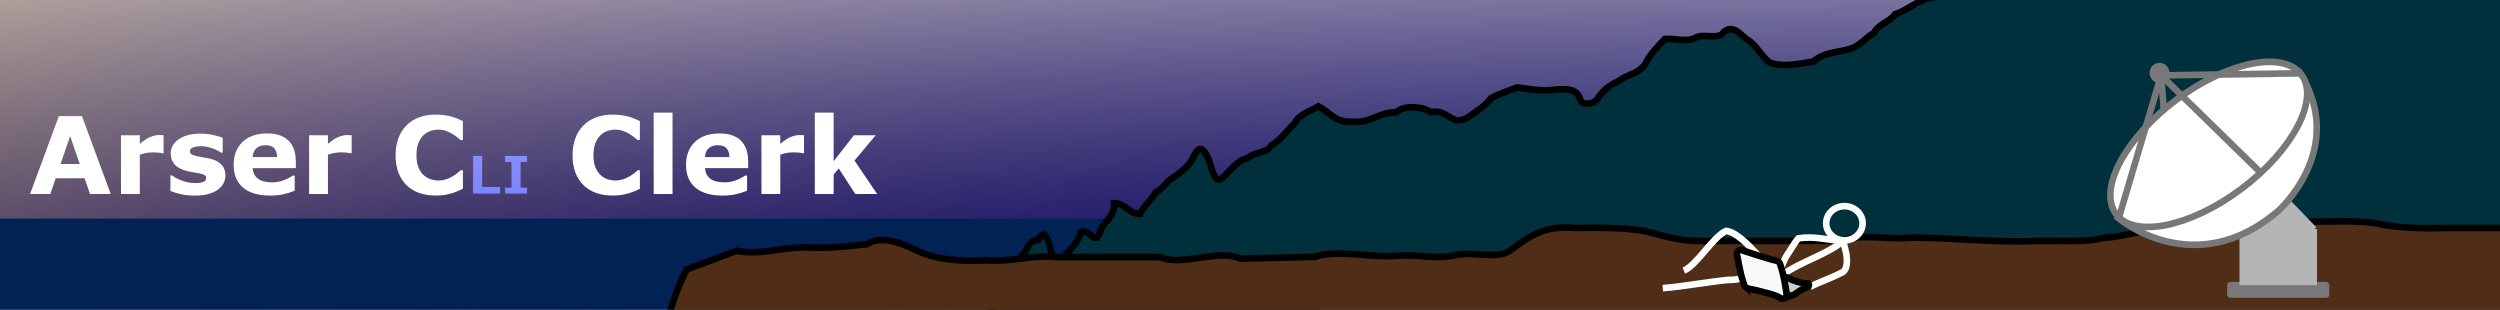 <?xml version="1.0" encoding="UTF-8" standalone="no"?>
<!-- Created with Inkscape (http://www.inkscape.org/) -->

<svg
   xmlns:dc="http://purl.org/dc/elements/1.1/"
   xmlns:cc="http://creativecommons.org/ns#"
   xmlns:rdf="http://www.w3.org/1999/02/22-rdf-syntax-ns#"
   xmlns:svg="http://www.w3.org/2000/svg"
   xmlns="http://www.w3.org/2000/svg"
   xmlns:xlink="http://www.w3.org/1999/xlink"
   xmlns:sodipodi="http://sodipodi.sourceforge.net/DTD/sodipodi-0.dtd"
   xmlns:inkscape="http://www.inkscape.org/namespaces/inkscape"
   width="799.798mm"
   height="99.03mm"
   viewBox="0 0 799.798 99.03"
   version="1.1"
   id="svg8"
   inkscape:version="0.92.2 (5c3e80d, 2017-08-06)"
   sodipodi:docname="arser-cli-clerk.svg"
   enable-background="new">
  <defs
     id="defs2">
    <linearGradient
       id="linearGradient880"
       inkscape:collect="always">
      <stop
         id="stop888"
         offset="0"
         style="stop-color:#fffbea;stop-opacity:1" />
      <stop
         id="stop890"
         offset="1"
         style="stop-color:#0d0080;stop-opacity:0;" />
    </linearGradient>
    <linearGradient
       inkscape:collect="always"
       xlink:href="#linearGradient880"
       id="linearGradient886"
       gradientUnits="userSpaceOnUse"
       x1="434.673"
       y1="128.801"
       x2="434.673"
       y2="338.955"
       gradientTransform="translate(-799.798,1.134)" />
    <linearGradient
       inkscape:collect="always"
       xlink:href="#linearGradient880-0"
       id="linearGradient886-0"
       gradientUnits="userSpaceOnUse"
       x1="720.423"
       y1="101.208"
       x2="607.03"
       y2="384.69"
       gradientTransform="translate(-799.798,1.134)" />
    <linearGradient
       id="linearGradient880-0"
       inkscape:collect="always">
      <stop
         id="stop888-9"
         offset="0"
         style="stop-color:#ffd42a;stop-opacity:1" />
      <stop
         id="stop890-1"
         offset="1"
         style="stop-color:#0d0080;stop-opacity:0;" />
    </linearGradient>
    <clipPath
       clipPathUnits="userSpaceOnUse"
       id="clipPath1302">
      <rect
         style="fill:url(#linearGradient1306);fill-opacity:1;fill-rule:nonzero;stroke:none;stroke-width:2.117;stroke-linecap:butt;stroke-linejoin:round;stroke-miterlimit:4;stroke-dasharray:none;stroke-dashoffset:0;stroke-opacity:1"
         id="rect1304"
         width="799.798"
         height="99.03"
         x="-799.798"
         y="198.348"
         transform="scale(-1,1)" />
    </clipPath>
    <linearGradient
       inkscape:collect="always"
       xlink:href="#linearGradient880"
       id="linearGradient1306"
       gradientUnits="userSpaceOnUse"
       gradientTransform="translate(-799.798,1.134)"
       x1="434.673"
       y1="128.801"
       x2="434.673"
       y2="338.955" />
    <filter
       inkscape:collect="always"
       style="color-interpolation-filters:sRGB"
       id="filter898">
      <feBlend
         inkscape:collect="always"
         mode="screen"
         in2="BackgroundImage"
         id="feBlend900" />
    </filter>
  </defs>
  <sodipodi:namedview
     id="base"
     pagecolor="#ffffff"
     bordercolor="#666666"
     borderopacity="1.0"
     inkscape:pageopacity="0.0"
     inkscape:pageshadow="2"
     inkscape:zoom="0.6662042"
     inkscape:cx="848.0829"
     inkscape:cy="394.87637"
     inkscape:document-units="mm"
     inkscape:current-layer="text913"
     showgrid="false"
     inkscape:window-width="1920"
     inkscape:window-height="1017"
     inkscape:window-x="-8"
     inkscape:window-y="-8"
     inkscape:window-maximized="1"
     fit-margin-top="0"
     fit-margin-left="0"
     fit-margin-right="0"
     fit-margin-bottom="0" />
  <g
     inkscape:label="Layer 1"
     inkscape:groupmode="layer"
     id="layer1"
     transform="translate(0,-198.348)">
    <g
       id="g1300"
       clip-path="url(#clipPath1302)"
       style="stroke-width:2.117;stroke-miterlimit:4;stroke-dasharray:none">
      <rect
         inkscape:transform-center-y="-90.714286"
         inkscape:transform-center-x="89.202381"
         y="198.348"
         x="1.3078962e-005"
         height="99.03"
         width="799.798"
         id="rect858-6"
         style="fill:#000046;fill-opacity:1;fill-rule:nonzero;stroke:none;stroke-width:2.117;stroke-linecap:butt;stroke-linejoin:round;stroke-miterlimit:4;stroke-dasharray:none;stroke-dashoffset:0;stroke-opacity:1" />
      <rect
         y="198.348"
         x="-799.798"
         height="99.03"
         width="799.798"
         id="rect858-2"
         style="fill:url(#linearGradient886-0);fill-opacity:1;fill-rule:nonzero;stroke:none;stroke-width:2.117;stroke-linecap:butt;stroke-linejoin:round;stroke-miterlimit:4;stroke-dasharray:none;stroke-dashoffset:0;stroke-opacity:1"
         transform="scale(-1,1)" />
      <rect
         y="198.348"
         x="-799.798"
         height="99.03"
         width="799.798"
         id="rect858"
         style="fill:url(#linearGradient886);fill-opacity:1;fill-rule:nonzero;stroke:none;stroke-width:2.117;stroke-linecap:butt;stroke-linejoin:round;stroke-miterlimit:4;stroke-dasharray:none;stroke-dashoffset:0;stroke-opacity:1"
         transform="scale(-1,1)" />
      <rect
         y="268.274"
         x="-13.607"
         height="46.113"
         width="435.429"
         id="rect1098"
         style="fill:#002255;fill-opacity:1;fill-rule:nonzero;stroke:none;stroke-width:2.117;stroke-linecap:butt;stroke-linejoin:round;stroke-miterlimit:4;stroke-dasharray:none;stroke-dashoffset:0;stroke-opacity:1" />
      <path
         style="fill:#00303c;fill-opacity:1;stroke:#000000;stroke-width:2.117;stroke-linecap:butt;stroke-linejoin:miter;stroke-miterlimit:4;stroke-dasharray:none;stroke-opacity:1"
         d="m 311.83,303.804 c 3.221,-1.338 3.359,-3.42 5.251,-6.593 1.797,-2.364 3.188,-5.649 4.576,-8.526 1.69,-3.115 3.596,-4.947 5.292,-8.693 2.158,-1.729 1.793,-4.822 5.292,-4.914 1.835,-3.978 2.96,-0.286 3.781,2.753 -0.168,2.548 4.177,5.6 5.29,1.404 2.52,-1.89 4.167,-5.372 4.536,-6.804 2.884,-0.712 4.463,4.629 6.048,0.378 0.786,-3.817 4.889,-4.66 4.536,-9.449 3.816,0.068 4.602,3.417 8.315,3.402 1.255,-2.615 3.611,-4.405 4.914,-6.804 2.595,-1.31 3.763,-4.048 6.426,-5.292 2.314,-1.838 4.677,-3.473 6.048,-6.804 1.849,-3.474 3.121,-1.516 4.536,1.512 0.964,2.607 2.022,7.99 4.158,6.048 2.401,-1.898 4.937,-5.957 8.315,-6.426 2.254,-2.288 6.302,-1.513 7.56,-4.158 2.995,-1.525 4.755,-4.554 7.56,-7.182 1.182,-2.57 4.718,-3.658 7.56,-5.292 3.766,1.976 5.339,5.345 10.817,4.914 6.08,0.572 8.214,-3.092 14.129,-3.024 2.137,-2.396 8.723,-1.819 10.961,0 5.702,-1.307 6.544,5.046 12.095,1.512 2.706,-2.063 5.661,-3.664 7.182,-6.048 2.692,-1.399 5.419,-2.233 8.315,-3.402 1.189,0.074 7.558,1.408 11.717,0.756 4.334,-0.426 7.374,-0.344 8.483,2.983 0.542,2.594 5.406,1.355 5.88,-0.715 2.263,-2.851 3.822,-3.846 6.804,-5.292 2.382,-1.891 5.698,-2.065 7.938,-4.914 1.842,-3.697 4.114,-5.72 6.426,-8.315 2.614,-0.322 7.159,1.172 9.827,-0.378 2.5,-1.564 7.626,0.866 9.071,-1.89 2.962,-2.385 5.071,0.567 7.182,2.268 3.091,1.588 4.78,5.574 7.56,7.56 4.413,1.628 9.871,0.259 13.985,-0.378 3.181,-3.012 8.071,-2.828 12.095,-4.158 3.166,-1.103 4.547,-3.537 7.182,-4.914 1.309,-2.864 5.269,-3.586 6.804,-6.048 3.367,-1.078 6.395,-3.652 9.827,-4.914 53.368,-11.064 108.282,-20.772 162.893,-14.902 20.569,1.809 43.994,12.607 47.746,35.108 5.332,29.981 -7.418,59.559 -20.138,86.005 -164.924,-0.126 -329.847,-0.252 -494.771,-0.378 z"
         id="path1042"
         inkscape:connector-curvature="0" />
      <path
         style="fill:#502d16;fill-opacity:1;stroke:#000000;stroke-width:2.117;stroke-linecap:butt;stroke-linejoin:miter;stroke-miterlimit:4;stroke-dasharray:none;stroke-opacity:1"
         d="m 211.667,306.612 c 1.856,-6.056 5.225,-17.655 8.121,-22.093 15.896,-5.938 0,0 15.896,-5.938 8.162,1.545 13.451,-1.167 22.322,-1.096 7.267,0.446 13.256,-0.386 19.429,-1.034 4.735,-3.2 11.987,0.138 15.875,2.069 6.147,2.89 13.726,3.532 22.375,3.103 8.399,0.583 13.833,-1.799 22.414,-1.034 h 33.075 c 6.556,3.165 19.149,-2.796 25.573,0.5 l 24.017,-0.562 c 5.52,-2.423 17.386,0.183 25.254,-0.295 8.367,-0.725 13.115,1.359 20.141,-0.384 5.983,-1.028 12.761,1.548 16.896,-1.329 5.593,-4.066 10.59,-8.236 20.598,-7.24 8.021,-0.104 16.023,-0.188 22.717,1.034 6.079,1.494 11.625,3.521 19.616,3.103 h 43.658 c 4.848,-2.513 14.461,-0.262 21.05,-1.034 14.006,-0.144 26.974,1.757 41.274,1.034 7.321,-0.132 15.489,0.584 21.322,-1.034 6.43,-0.219 10.652,-2.646 17.878,-2.069 h 23.964 c 4.302,-3.032 14.082,-0.585 18.899,-3.103 9.527,0.305 20.498,-0.834 28.461,1.034 5.95,1.084 12.825,1.244 20.068,1.034 h 39.161 c 4.747,2.743 9.542,13.688 7.56,22.739 -2.367,6.185 9.728,15.946 -0.195,15.678 -205.806,-1.028 -411.612,-2.055 -617.418,-3.083 z"
         id="path1047"
         inkscape:connector-curvature="0"
         sodipodi:nodetypes="cccccccccccccccccccccccccccccc" />
      <g
         transform="matrix(0.591,0,0,0.602,326.869,219.343)"
         id="g990-3"
         style="stroke-width:3.549;stroke-miterlimit:4;stroke-dasharray:none">
        <rect
           style="fill:#787878;fill-opacity:1;fill-rule:nonzero;stroke:#787878;stroke-width:3.549;stroke-linecap:butt;stroke-linejoin:round;stroke-miterlimit:4;stroke-dasharray:none;stroke-dashoffset:0;stroke-opacity:1"
           id="rect951-2"
           width="51.783"
           height="4.914"
           x="654.277"
           y="116.705" />
        <rect
           style="fill:#b5b5b5;fill-opacity:1;fill-rule:nonzero;stroke:none;stroke-width:3.549;stroke-linecap:butt;stroke-linejoin:round;stroke-miterlimit:4;stroke-dasharray:none;stroke-dashoffset:0;stroke-opacity:1"
           id="rect953-8"
           width="41.955"
           height="29.86"
           x="659.19"
           y="86.845" />
        <rect
           style="fill:#b5b5b5;fill-opacity:1;fill-rule:nonzero;stroke:none;stroke-width:3.549;stroke-linecap:butt;stroke-linejoin:round;stroke-miterlimit:4;stroke-dasharray:none;stroke-dashoffset:0;stroke-opacity:1"
           id="rect953-4-2"
           width="29.568"
           height="29.862"
           x="528.297"
           y="-439.295"
           transform="matrix(0.701,0.713,-0.705,0.71,0,0)" />
        <g
           id="g977-1"
           style="stroke-width:3.549;stroke-miterlimit:4;stroke-dasharray:none">
          <path
             sodipodi:nodetypes="cccc"
             inkscape:connector-curvature="0"
             id="path842-8"
             d="m 692.074,4.068 c 25.702,40.821 -12.095,73.327 -12.095,73.327 -45.357,37.798 -86.179,3.78 -86.179,3.78 z"
             style="fill:#ffffff;fill-opacity:1;stroke:#787878;stroke-width:3.549;stroke-linecap:butt;stroke-linejoin:miter;stroke-miterlimit:4;stroke-dasharray:none;stroke-opacity:1" />
          <ellipse
             ry="29.498"
             rx="62.382"
             cy="413.427"
             cx="493.673"
             id="path817-2"
             style="fill:#ffffff;fill-opacity:1;fill-rule:nonzero;stroke:#787878;stroke-width:3.549;stroke-linecap:butt;stroke-linejoin:round;stroke-miterlimit:4;stroke-dasharray:none;stroke-dashoffset:0;stroke-opacity:1"
             transform="rotate(-36.217)" />
          <g
             transform="translate(17.765,45.735)"
             style="stroke-width:3.549;stroke-miterlimit:4;stroke-dasharray:none"
             id="g852-1">
            <g
               style="stroke-width:3.549;stroke-miterlimit:4;stroke-dasharray:none"
               id="g856-6">
              <path
                 sodipodi:nodetypes="ccc"
                 inkscape:connector-curvature="0"
                 id="path846-9"
                 d="m 652.788,11.029 -53.806,-51.588 75.328,-1.107"
                 style="fill:none;stroke:#787878;stroke-width:3.549;stroke-linecap:butt;stroke-linejoin:miter;stroke-miterlimit:4;stroke-dasharray:none;stroke-opacity:1" />
              <path
                 sodipodi:nodetypes="ccc"
                 inkscape:connector-curvature="0"
                 id="path848-8"
                 d="m 600.465,-22.162 -1.484,-18.398 -22.946,76"
                 style="fill:none;stroke:#787878;stroke-width:3.549;stroke-linecap:butt;stroke-linejoin:miter;stroke-miterlimit:4;stroke-dasharray:none;stroke-opacity:1" />
            </g>
          </g>
          <circle
             r="3.591"
             cy="3.879"
             cx="615.912"
             id="path949-2"
             style="fill:#787878;fill-opacity:1;fill-rule:nonzero;stroke:#787878;stroke-width:3.549;stroke-linecap:butt;stroke-linejoin:round;stroke-miterlimit:4;stroke-dasharray:none;stroke-dashoffset:0;stroke-opacity:1" />
        </g>
      </g>
    </g>
    <flowRoot
       xml:space="preserve"
       id="flowRoot1316"
       style="font-style:normal;font-weight:normal;font-size:40px;line-height:1.25;font-family:sans-serif;letter-spacing:0px;word-spacing:0px;fill:#000000;fill-opacity:1;stroke:none"
       transform="matrix(0.265,0,0,0.265,0,197)"><flowRegion
         id="flowRegion1318"><rect
           id="rect1320"
           width="1022.857"
           height="60"
           x="-145.714"
           y="-633.476" /></flowRegion><flowPara
         id="flowPara1322" /></flowRoot>  </g>
  <g
     inkscape:groupmode="layer"
     id="layer2"
     inkscape:label="Text"
     style="display:none">
    <g
       aria-label="Arser CLI Clerk"
       transform="matrix(0.265,0,0,0.265,-2.138,197.912)"
       style="font-style:normal;font-variant:normal;font-weight:bold;font-stretch:normal;font-size:129.333px;line-height:1.25;font-family:sans-serif;-inkscape-font-specification:'sans-serif, Bold';font-variant-ligatures:normal;font-variant-caps:normal;font-variant-numeric:normal;font-feature-settings:normal;text-align:start;letter-spacing:0px;word-spacing:0px;writing-mode:lr-tb;text-anchor:start;fill:#ffffff;fill-opacity:1;stroke:none;stroke-width:1;stroke-miterlimit:4;stroke-dasharray:none;filter:url(#filter898)"
       id="text988">
      <path
         id="path983"
         style="font-style:normal;font-variant:normal;font-weight:bold;font-stretch:normal;font-size:129.333px;font-family:sans-serif;-inkscape-font-specification:'sans-serif, Bold';font-variant-ligatures:normal;font-variant-caps:normal;font-variant-numeric:normal;font-feature-settings:normal;text-align:start;writing-mode:lr-tb;text-anchor:start;fill:#ffffff;fill-opacity:1;stroke-width:1;stroke-miterlimit:4;stroke-dasharray:none"
         d="m 1067.01,-512.624 h -26.46 l -19.893,-30.881 -6.189,7.515 v 23.366 h -22.734 v -98.263 h 22.734 v 58.667 l 24.503,-31.323 h 26.208 l -25.513,30.565 z m -88.285,-49.258 h -2.021 q -1.452,-0.505 -4.673,-0.758 -3.221,-0.253 -5.368,-0.253 -4.863,0 -8.589,0.632 -3.726,0.632 -8.02,2.147 v 47.49 h -22.734 v -70.919 h 22.734 v 10.42 q 7.515,-6.441 13.072,-8.525 5.557,-2.147 10.23,-2.147 1.2,0 2.715,0.063 1.516,0.063 2.652,0.189 z m -67.445,17.998 h -52.036 q 0.505,8.336 6.315,12.757 5.873,4.421 17.24,4.421 7.199,0 13.956,-2.589 6.757,-2.589 10.673,-5.557 h 2.526 v 18.251 q -7.704,3.094 -14.525,4.484 -6.82,1.389 -15.093,1.389 -21.345,0 -32.712,-9.599 -11.367,-9.599 -11.367,-27.344 0,-17.556 10.736,-27.786 10.799,-10.294 29.555,-10.294 17.303,0 26.018,8.778 8.715,8.715 8.715,25.134 z m -22.608,-13.325 q -0.189,-7.136 -3.536,-10.736 -3.347,-3.6 -10.42,-3.6 -6.568,0 -10.799,3.41 -4.231,3.41 -4.736,10.925 z m -68.708,44.585 h -22.734 v -98.263 h 22.734 z m -72.687,1.831 q -10.483,0 -19.387,-3.094 -8.841,-3.094 -15.219,-9.22 -6.378,-6.126 -9.915,-15.283 -3.473,-9.157 -3.473,-21.156 0,-11.178 3.347,-20.271 3.347,-9.094 9.725,-15.598 6.126,-6.252 15.156,-9.662 9.094,-3.41 19.829,-3.41 5.936,0 10.673,0.695 4.799,0.632 8.841,1.705 4.231,1.2 7.641,2.716 3.473,1.452 6.062,2.715 v 22.798 h -2.779 q -1.768,-1.516 -4.484,-3.6 -2.652,-2.084 -6.062,-4.105 -3.473,-2.021 -7.515,-3.41 -4.042,-1.389 -8.652,-1.389 -5.115,0 -9.725,1.642 -4.61,1.579 -8.525,5.305 -3.726,3.6 -6.062,9.536 -2.273,5.936 -2.273,14.398 0,8.841 2.463,14.777 2.526,5.936 6.315,9.346 3.852,3.473 8.589,4.989 4.736,1.452 9.346,1.452 4.421,0 8.715,-1.326 4.357,-1.326 8.02,-3.6 3.094,-1.831 5.747,-3.915 2.652,-2.084 4.357,-3.6 h 2.526 v 22.482 q -3.536,1.579 -6.757,2.968 -3.221,1.389 -6.757,2.4 -4.61,1.326 -8.652,2.021 -4.042,0.695 -11.115,0.695 z m -102.611,-1.831 h -27.25 v -8.25 h 7.625 v -30.031 h -7.625 v -8.25 h 27.25 v 8.25 h -7.625 v 30.031 h 7.625 z m -32.344,0 h -33.562 v -46.531 h 12 v 37.531 h 21.562 z m -78.717,1.831 q -10.483,0 -19.387,-3.094 -8.841,-3.094 -15.219,-9.22 -6.378,-6.126 -9.915,-15.283 -3.473,-9.157 -3.473,-21.156 0,-11.178 3.347,-20.271 3.347,-9.094 9.725,-15.598 6.126,-6.252 15.156,-9.662 9.094,-3.41 19.829,-3.41 5.936,0 10.673,0.695 4.799,0.632 8.841,1.705 4.231,1.2 7.641,2.716 3.473,1.452 6.062,2.715 v 22.798 h -2.779 q -1.768,-1.516 -4.484,-3.6 -2.652,-2.084 -6.062,-4.105 -3.473,-2.021 -7.515,-3.41 -4.042,-1.389 -8.652,-1.389 -5.115,0 -9.725,1.642 -4.61,1.579 -8.525,5.305 -3.726,3.6 -6.062,9.536 -2.273,5.936 -2.273,14.398 0,8.841 2.463,14.777 2.526,5.936 6.315,9.346 3.852,3.473 8.589,4.989 4.736,1.452 9.346,1.452 4.421,0 8.715,-1.326 4.357,-1.326 8.02,-3.6 3.094,-1.831 5.747,-3.915 2.652,-2.084 4.357,-3.6 h 2.526 v 22.482 q -3.536,1.579 -6.757,2.968 -3.221,1.389 -6.757,2.4 -4.61,1.326 -8.652,2.021 -4.042,0.695 -11.115,0.695 z m -100.978,-51.089 h -2.021 q -1.452,-0.505 -4.673,-0.758 -3.221,-0.253 -5.368,-0.253 -4.863,0 -8.589,0.632 -3.726,0.632 -8.02,2.147 v 47.49 h -22.734 v -70.919 h 22.734 v 10.42 q 7.515,-6.441 13.072,-8.525 5.557,-2.147 10.23,-2.147 1.2,0 2.715,0.063 1.516,0.063 2.652,0.189 z m -67.445,17.998 h -52.036 q 0.505,8.336 6.315,12.757 5.873,4.421 17.24,4.421 7.199,0 13.956,-2.589 6.757,-2.589 10.673,-5.557 h 2.526 v 18.251 q -7.704,3.094 -14.525,4.484 -6.82,1.389 -15.093,1.389 -21.345,0 -32.712,-9.599 -11.367,-9.599 -11.367,-27.344 0,-17.556 10.736,-27.786 10.799,-10.294 29.555,-10.294 17.303,0 26.018,8.778 8.715,8.715 8.715,25.134 z m -22.608,-13.325 q -0.189,-7.136 -3.536,-10.736 -3.347,-3.6 -10.42,-3.6 -6.568,0 -10.799,3.41 -4.231,3.41 -4.736,10.925 z m -62.393,22.103 q 0,10.988 -9.852,17.745 -9.852,6.694 -26.965,6.694 -9.473,0 -17.177,-1.768 -7.704,-1.768 -12.378,-3.915 v -18.693 h 2.084 q 1.705,1.2 3.915,2.652 2.273,1.389 6.378,3.031 3.536,1.452 8.02,2.526 4.484,1.01 9.599,1.01 6.694,0 9.915,-1.452 3.221,-1.516 3.221,-4.421 0,-2.589 -1.895,-3.726 -1.895,-1.2 -7.199,-2.273 -2.526,-0.568 -6.883,-1.2 -4.294,-0.695 -7.831,-1.642 -9.662,-2.526 -14.335,-7.831 -4.673,-5.368 -4.673,-13.325 0,-10.23 9.662,-16.988 9.725,-6.82 26.523,-6.82 7.957,0 15.219,1.642 7.326,1.579 11.43,3.41 v 17.935 h -1.958 q -5.052,-3.473 -11.557,-5.62 -6.441,-2.21 -13.072,-2.21 -5.494,0 -9.283,1.516 -3.726,1.516 -3.726,4.294 0,2.526 1.705,3.852 1.705,1.326 8.02,2.652 3.473,0.695 7.452,1.389 4.042,0.632 8.083,1.642 8.967,2.337 13.262,7.389 4.294,4.989 4.294,12.504 z M 205.535,-561.882 h -2.021 q -1.452,-0.505 -4.673,-0.758 -3.221,-0.253 -5.368,-0.253 -4.863,0 -8.589,0.632 -3.726,0.632 -8.02,2.147 v 47.49 h -22.734 v -70.919 h 22.734 v 10.42 q 7.515,-6.441 13.072,-8.525 5.557,-2.147 10.23,-2.147 1.2,0 2.715,0.063 1.516,0.063 2.652,0.189 z m -63.783,49.258 h -25.071 l -6.505,-19.008 H 75.317 l -6.505,19.008 H 44.373 l 34.733,-94.032 h 27.913 z m -37.449,-36.249 -11.557,-33.723 -11.557,33.723 z"
         inkscape:connector-curvature="0" />
    </g>
  </g>
  <g
     style="display:inline"
     inkscape:label="Text outlined"
     id="g915"
     inkscape:groupmode="layer">
    <g
       aria-label="Arser CLI Clerk"
       transform="matrix(0.265,0,0,0.265,-2.138,197.912)"
       style="font-style:normal;font-variant:normal;font-weight:bold;font-stretch:normal;font-size:129.333px;line-height:1.25;font-family:sans-serif;-inkscape-font-specification:'sans-serif, Bold';font-variant-ligatures:normal;font-variant-caps:normal;font-variant-numeric:normal;font-feature-settings:normal;text-align:start;letter-spacing:0px;word-spacing:0px;writing-mode:lr-tb;text-anchor:start;fill:#ffffff;fill-opacity:1;stroke:none;stroke-width:1;stroke-miterlimit:4;stroke-dasharray:none;filter:url(#filter898)"
       id="text913">
      <path
         d="m 141.752,-512.624 h -25.071 l -6.505,-19.008 H 75.317 l -6.505,19.008 H 44.373 l 34.733,-94.032 h 27.913 z m -37.449,-36.249 -11.557,-33.723 -11.557,33.723 z"
         style="font-style:normal;font-variant:normal;font-weight:bold;font-stretch:normal;font-size:129.333px;font-family:sans-serif;-inkscape-font-specification:'sans-serif, Bold';font-variant-ligatures:normal;font-variant-caps:normal;font-variant-numeric:normal;font-feature-settings:normal;text-align:start;writing-mode:lr-tb;text-anchor:start;fill:#ffffff;fill-opacity:1;stroke-width:1;stroke-miterlimit:4;stroke-dasharray:none"
         id="path917"
         inkscape:connector-curvature="0" />
      <path
         d="m 205.535,-561.882 h -2.021 q -1.452,-0.505 -4.673,-0.758 -3.221,-0.253 -5.368,-0.253 -4.863,0 -8.589,0.632 -3.726,0.632 -8.02,2.147 v 47.49 h -22.734 v -70.919 h 22.734 v 10.42 q 7.515,-6.441 13.072,-8.525 5.557,-2.147 10.23,-2.147 1.2,0 2.715,0.063 1.516,0.063 2.652,0.189 z"
         style="font-style:normal;font-variant:normal;font-weight:bold;font-stretch:normal;font-size:129.333px;font-family:sans-serif;-inkscape-font-specification:'sans-serif, Bold';font-variant-ligatures:normal;font-variant-caps:normal;font-variant-numeric:normal;font-feature-settings:normal;text-align:start;writing-mode:lr-tb;text-anchor:start;fill:#ffffff;fill-opacity:1;stroke-width:1;stroke-miterlimit:4;stroke-dasharray:none"
         id="path919"
         inkscape:connector-curvature="0" />
      <path
         d="m 280.179,-535.106 q 0,10.988 -9.852,17.745 -9.852,6.694 -26.965,6.694 -9.473,0 -17.177,-1.768 -7.704,-1.768 -12.378,-3.915 v -18.693 h 2.084 q 1.705,1.2 3.915,2.652 2.273,1.389 6.378,3.031 3.536,1.452 8.02,2.526 4.484,1.01 9.599,1.01 6.694,0 9.915,-1.452 3.221,-1.516 3.221,-4.421 0,-2.589 -1.895,-3.726 -1.895,-1.2 -7.199,-2.273 -2.526,-0.568 -6.883,-1.2 -4.294,-0.695 -7.831,-1.642 -9.662,-2.526 -14.335,-7.831 -4.673,-5.368 -4.673,-13.325 0,-10.23 9.662,-16.988 9.725,-6.82 26.523,-6.82 7.957,0 15.219,1.642 7.326,1.579 11.43,3.41 v 17.935 h -1.958 q -5.052,-3.473 -11.557,-5.62 -6.441,-2.21 -13.072,-2.21 -5.494,0 -9.283,1.516 -3.726,1.516 -3.726,4.294 0,2.526 1.705,3.852 1.705,1.326 8.02,2.652 3.473,0.695 7.452,1.389 4.042,0.632 8.083,1.642 8.967,2.337 13.262,7.389 4.294,4.989 4.294,12.504 z"
         style="font-style:normal;font-variant:normal;font-weight:bold;font-stretch:normal;font-size:129.333px;font-family:sans-serif;-inkscape-font-specification:'sans-serif, Bold';font-variant-ligatures:normal;font-variant-caps:normal;font-variant-numeric:normal;font-feature-settings:normal;text-align:start;writing-mode:lr-tb;text-anchor:start;fill:#ffffff;fill-opacity:1;stroke-width:1;stroke-miterlimit:4;stroke-dasharray:none"
         id="path921"
         inkscape:connector-curvature="0" />
      <path
         d="m 365.18,-543.884 h -52.036 q 0.505,8.336 6.315,12.757 5.873,4.421 17.24,4.421 7.199,0 13.956,-2.589 6.757,-2.589 10.673,-5.557 h 2.526 v 18.251 q -7.704,3.094 -14.525,4.484 -6.82,1.389 -15.093,1.389 -21.345,0 -32.712,-9.599 -11.367,-9.599 -11.367,-27.344 0,-17.556 10.736,-27.786 10.799,-10.294 29.555,-10.294 17.303,0 26.018,8.778 8.715,8.715 8.715,25.134 z m -22.608,-13.325 q -0.189,-7.136 -3.536,-10.736 -3.347,-3.6 -10.42,-3.6 -6.568,0 -10.799,3.41 -4.231,3.41 -4.736,10.925 z"
         style="font-style:normal;font-variant:normal;font-weight:bold;font-stretch:normal;font-size:129.333px;font-family:sans-serif;-inkscape-font-specification:'sans-serif, Bold';font-variant-ligatures:normal;font-variant-caps:normal;font-variant-numeric:normal;font-feature-settings:normal;text-align:start;writing-mode:lr-tb;text-anchor:start;fill:#ffffff;fill-opacity:1;stroke-width:1;stroke-miterlimit:4;stroke-dasharray:none"
         id="path923"
         inkscape:connector-curvature="0" />
      <path
         d="m 432.626,-561.882 h -2.021 q -1.452,-0.505 -4.673,-0.758 -3.221,-0.253 -5.368,-0.253 -4.863,0 -8.589,0.632 -3.726,0.632 -8.02,2.147 v 47.49 h -22.734 v -70.919 h 22.734 v 10.42 q 7.515,-6.441 13.072,-8.525 5.557,-2.147 10.23,-2.147 1.2,0 2.715,0.063 1.516,0.063 2.652,0.189 z"
         style="font-style:normal;font-variant:normal;font-weight:bold;font-stretch:normal;font-size:129.333px;font-family:sans-serif;-inkscape-font-specification:'sans-serif, Bold';font-variant-ligatures:normal;font-variant-caps:normal;font-variant-numeric:normal;font-feature-settings:normal;text-align:start;writing-mode:lr-tb;text-anchor:start;fill:#ffffff;fill-opacity:1;stroke-width:1;stroke-miterlimit:4;stroke-dasharray:none"
         id="path925"
         inkscape:connector-curvature="0" />
      <path
         d="m 533.604,-510.793 q -10.483,0 -19.387,-3.094 -8.841,-3.094 -15.219,-9.22 -6.378,-6.126 -9.915,-15.283 -3.473,-9.157 -3.473,-21.156 0,-11.178 3.347,-20.271 3.347,-9.094 9.725,-15.598 6.126,-6.252 15.156,-9.662 9.094,-3.41 19.829,-3.41 5.936,0 10.673,0.695 4.799,0.632 8.841,1.705 4.231,1.2 7.641,2.716 3.473,1.452 6.062,2.715 v 22.798 h -2.779 q -1.768,-1.516 -4.484,-3.6 -2.652,-2.084 -6.062,-4.105 -3.473,-2.021 -7.515,-3.41 -4.042,-1.389 -8.652,-1.389 -5.115,0 -9.725,1.642 -4.61,1.579 -8.525,5.305 -3.726,3.6 -6.062,9.536 -2.273,5.936 -2.273,14.398 0,8.841 2.463,14.777 2.526,5.936 6.315,9.346 3.852,3.473 8.589,4.989 4.736,1.452 9.346,1.452 4.421,0 8.715,-1.326 4.357,-1.326 8.02,-3.6 3.094,-1.831 5.747,-3.915 2.652,-2.084 4.357,-3.6 h 2.526 v 22.482 q -3.536,1.579 -6.757,2.968 -3.221,1.389 -6.757,2.4 -4.61,1.326 -8.652,2.021 -4.042,0.695 -11.115,0.695 z"
         style="font-style:normal;font-variant:normal;font-weight:bold;font-stretch:normal;font-size:129.333px;font-family:sans-serif;-inkscape-font-specification:'sans-serif, Bold';font-variant-ligatures:normal;font-variant-caps:normal;font-variant-numeric:normal;font-feature-settings:normal;text-align:start;writing-mode:lr-tb;text-anchor:start;fill:#ffffff;fill-opacity:1;stroke-width:1;stroke-miterlimit:4;stroke-dasharray:none"
         id="path927"
         inkscape:connector-curvature="0" />
      <path
         d="m 612.321,-512.624 h -33.562 v -46.531 h 12 v 37.531 h 21.562 z"
         style="font-style:normal;font-variant:normal;font-weight:bold;font-stretch:normal;font-size:64px;font-family:sans-serif;-inkscape-font-specification:'sans-serif, Bold';font-variant-ligatures:normal;font-variant-caps:small-caps;font-variant-numeric:normal;font-feature-settings:normal;text-align:start;writing-mode:lr-tb;text-anchor:start;fill:#4b61ff;fill-opacity:1;stroke:#000000;stroke-width:1;stroke-miterlimit:4;stroke-dasharray:none;stroke-opacity:1"
         id="path929"
         inkscape:connector-curvature="0" />
      <path
         d="m 644.665,-512.624 h -27.25 v -8.25 h 7.625 v -30.031 h -7.625 v -8.25 h 27.25 v 8.25 h -7.625 v 30.031 h 7.625 z"
         style="font-style:normal;font-variant:normal;font-weight:bold;font-stretch:normal;font-size:64px;font-family:sans-serif;-inkscape-font-specification:'sans-serif, Bold';font-variant-ligatures:normal;font-variant-caps:small-caps;font-variant-numeric:normal;font-feature-settings:normal;text-align:start;writing-mode:lr-tb;text-anchor:start;fill:#4b61ff;fill-opacity:1;stroke:#000000;stroke-width:1;stroke-miterlimit:4;stroke-dasharray:none;stroke-opacity:1"
         id="path931"
         inkscape:connector-curvature="0" />
      <path
         d="m 747.276,-510.793 q -10.483,0 -19.387,-3.094 -8.841,-3.094 -15.219,-9.22 -6.378,-6.126 -9.915,-15.283 -3.473,-9.157 -3.473,-21.156 0,-11.178 3.347,-20.271 3.347,-9.094 9.725,-15.598 6.126,-6.252 15.156,-9.662 9.094,-3.41 19.829,-3.41 5.936,0 10.673,0.695 4.799,0.632 8.841,1.705 4.231,1.2 7.641,2.716 3.473,1.452 6.062,2.715 v 22.798 h -2.779 q -1.768,-1.516 -4.484,-3.6 -2.652,-2.084 -6.062,-4.105 -3.473,-2.021 -7.515,-3.41 -4.042,-1.389 -8.652,-1.389 -5.115,0 -9.725,1.642 -4.61,1.579 -8.525,5.305 -3.726,3.6 -6.062,9.536 -2.273,5.936 -2.273,14.398 0,8.841 2.463,14.777 2.526,5.936 6.315,9.346 3.852,3.473 8.589,4.989 4.736,1.452 9.346,1.452 4.421,0 8.715,-1.326 4.357,-1.326 8.02,-3.6 3.094,-1.831 5.747,-3.915 2.652,-2.084 4.357,-3.6 h 2.526 v 22.482 q -3.536,1.579 -6.757,2.968 -3.221,1.389 -6.757,2.4 -4.61,1.326 -8.652,2.021 -4.042,0.695 -11.115,0.695 z"
         style="font-style:normal;font-variant:normal;font-weight:bold;font-stretch:normal;font-size:129.333px;font-family:sans-serif;-inkscape-font-specification:'sans-serif, Bold';font-variant-ligatures:normal;font-variant-caps:normal;font-variant-numeric:normal;font-feature-settings:normal;text-align:start;writing-mode:lr-tb;text-anchor:start;fill:#ffffff;fill-opacity:1;stroke-width:1;stroke-miterlimit:4;stroke-dasharray:none"
         id="path933"
         inkscape:connector-curvature="0" />
      <path
         d="m 819.963,-512.624 h -22.734 v -98.263 h 22.734 z"
         style="font-style:normal;font-variant:normal;font-weight:bold;font-stretch:normal;font-size:129.333px;font-family:sans-serif;-inkscape-font-specification:'sans-serif, Bold';font-variant-ligatures:normal;font-variant-caps:normal;font-variant-numeric:normal;font-feature-settings:normal;text-align:start;writing-mode:lr-tb;text-anchor:start;fill:#ffffff;fill-opacity:1;stroke-width:1;stroke-miterlimit:4;stroke-dasharray:none"
         id="path935"
         inkscape:connector-curvature="0" />
      <path
         d="m 911.279,-543.884 h -52.036 q 0.505,8.336 6.315,12.757 5.873,4.421 17.24,4.421 7.199,0 13.956,-2.589 6.757,-2.589 10.673,-5.557 h 2.526 v 18.251 q -7.704,3.094 -14.525,4.484 -6.82,1.389 -15.093,1.389 -21.345,0 -32.712,-9.599 -11.367,-9.599 -11.367,-27.344 0,-17.556 10.736,-27.786 10.799,-10.294 29.555,-10.294 17.303,0 26.018,8.778 8.715,8.715 8.715,25.134 z m -22.608,-13.325 q -0.189,-7.136 -3.536,-10.736 -3.347,-3.6 -10.42,-3.6 -6.568,0 -10.799,3.41 -4.231,3.41 -4.736,10.925 z"
         style="font-style:normal;font-variant:normal;font-weight:bold;font-stretch:normal;font-size:129.333px;font-family:sans-serif;-inkscape-font-specification:'sans-serif, Bold';font-variant-ligatures:normal;font-variant-caps:normal;font-variant-numeric:normal;font-feature-settings:normal;text-align:start;writing-mode:lr-tb;text-anchor:start;fill:#ffffff;fill-opacity:1;stroke-width:1;stroke-miterlimit:4;stroke-dasharray:none"
         id="path937"
         inkscape:connector-curvature="0" />
      <path
         d="m 978.725,-561.882 h -2.021 q -1.452,-0.505 -4.673,-0.758 -3.221,-0.253 -5.368,-0.253 -4.863,0 -8.589,0.632 -3.726,0.632 -8.02,2.147 v 47.49 h -22.734 v -70.919 h 22.734 v 10.42 q 7.515,-6.441 13.072,-8.525 5.557,-2.147 10.23,-2.147 1.2,0 2.715,0.063 1.516,0.063 2.652,0.189 z"
         style="font-style:normal;font-variant:normal;font-weight:bold;font-stretch:normal;font-size:129.333px;font-family:sans-serif;-inkscape-font-specification:'sans-serif, Bold';font-variant-ligatures:normal;font-variant-caps:normal;font-variant-numeric:normal;font-feature-settings:normal;text-align:start;writing-mode:lr-tb;text-anchor:start;fill:#ffffff;fill-opacity:1;stroke-width:1;stroke-miterlimit:4;stroke-dasharray:none"
         id="path939"
         inkscape:connector-curvature="0" />
      <path
         d="m 1067.01,-512.624 h -26.46 l -19.893,-30.881 -6.189,7.515 v 23.366 h -22.734 v -98.263 h 22.734 v 58.667 l 24.503,-31.323 h 26.208 l -25.513,30.565 z"
         style="font-style:normal;font-variant:normal;font-weight:bold;font-stretch:normal;font-size:129.333px;font-family:sans-serif;-inkscape-font-specification:'sans-serif, Bold';font-variant-ligatures:normal;font-variant-caps:normal;font-variant-numeric:normal;font-feature-settings:normal;text-align:start;writing-mode:lr-tb;text-anchor:start;fill:#ffffff;fill-opacity:1;stroke-width:1;stroke-miterlimit:4;stroke-dasharray:none"
         id="path941"
         inkscape:connector-curvature="0" />
    </g>
  </g>
  <g
     id="g1077"
     transform="matrix(0.5,0,0,0.5,328.571,49.551)"
     style="stroke-width:4.233;stroke-miterlimit:4;stroke-dasharray:none">
    <g
       id="g1083"
       transform="translate(2.092,-6.442)">
      <path
         style="fill:none;stroke:#ffffff;stroke-width:4.233;stroke-linecap:butt;stroke-linejoin:miter;stroke-miterlimit:4;stroke-dasharray:none;stroke-opacity:1"
         d="m 418.145,80.474 c 8.37,-3.376 18.821,-21.998 27.164,-25.415 6.934,1.041 14.852,9.761 19.874,15.119 1.588,1.972 8.033,7.142 9.326,9.344 0.204,3.311 -9.566,3.736 -12.493,4.075 -5.033,1.349 -10.103,3.079 -15.385,2.817 -14.034,1.401 -27.904,4.144 -41.966,5.294"
         id="path868"
         inkscape:connector-curvature="0"
         sodipodi:nodetypes="ccccccc" />
      <path
         style="fill:none;stroke:#ffffff;stroke-width:4.233;stroke-linecap:butt;stroke-linejoin:bevel;stroke-miterlimit:4;stroke-dasharray:none;stroke-opacity:1"
         d="m 481.261,83.096 c 12.019,-8.519 29.14,-13.167 38.79,-21.62 0.91,3.818 1.361,4.849 2.092,8.375 0.283,2.692 1.504,10.342 -3.467,12.178 -7.123,3.668 -14.669,6.018 -19.676,8.855"
         id="path870"
         inkscape:connector-curvature="0"
         sodipodi:nodetypes="ccccc" />
      <ellipse
         style="fill:none;fill-opacity:1;fill-rule:nonzero;stroke:#ffffff;stroke-width:4.233;stroke-linecap:butt;stroke-linejoin:round;stroke-miterlimit:4;stroke-dasharray:none;stroke-dashoffset:0;stroke-opacity:1"
         id="path1027"
         cx="520.884"
         cy="50.193"
         rx="11.654"
         ry="10.952" />
      <path
         style="fill:none;stroke:#ffffff;stroke-width:4.233;stroke-linecap:butt;stroke-linejoin:miter;stroke-miterlimit:4;stroke-dasharray:none;stroke-opacity:1"
         d="m 520.051,61.476 c -11.676,-0.564 -17.066,-3.174 -28.542,-1.689 -1.794,1.605 -5.97,9.068 -7.621,11.176 -2.087,3.489 -3.74,9.73 -6.674,12.729"
         id="path1033"
         inkscape:connector-curvature="0"
         sodipodi:nodetypes="cccc" />
    </g>
    <g
       transform="translate(72.68,186.297)"
       id="g890"
       style="stroke:#000000;stroke-width:4.233;stroke-miterlimit:4;stroke-dasharray:none;stroke-opacity:1">
      <g
         transform="translate(105.906,-22.555)"
         id="g981"
         style="stroke:#000000;stroke-width:4.233;stroke-miterlimit:4;stroke-dasharray:none;stroke-opacity:1">
        <g
           id="g1087"
           style="stroke:#000000;stroke-opacity:1">
          <path
             style="fill:#cccccc;fill-opacity:1;stroke:#000000;stroke-width:4.233;stroke-linecap:butt;stroke-linejoin:miter;stroke-miterlimit:4;stroke-dasharray:none;stroke-opacity:1"
             d="m 306.594,-72.135 c 2.342,-1.521 5.421,-1.492 7.52,-3.48 1.965,-1.518 4.186,-2.609 6.455,-3.578 1.637,-0.404 1.597,-2.912 -0.361,-2.224 -4.011,-0.423 -7.953,-1.563 -11.57,-3.358 -1.101,-0.904 -3.668,-0.75 -3.87,-2.315"
             id="path886"
             inkscape:connector-curvature="0" />
          <path
             style="fill:#f8f8f8;fill-opacity:1;stroke:#000000;stroke-width:4.233;stroke-linecap:butt;stroke-linejoin:miter;stroke-miterlimit:4;stroke-dasharray:none;stroke-opacity:1"
             d="m 280.266,-80.7 c -0.809,-2.82 -2.013,-5.526 -2.426,-8.449 -0.769,-3.125 -1.361,-6.29 -1.869,-9.467 -1.523,-2.392 1.156,-5.797 3.632,-3.838 6.224,1.974 12.417,4.05 18.697,5.839 2.063,0.446 4.56,0.543 5.057,3.115 2.103,6.113 3.141,12.523 4.094,18.898 0.572,1.367 -0.47,-3.508 -0.208,-1.064 1.467,2.671 -2.344,5.409 -4.429,3.134 -4.048,-2.182 -8.633,-2.868 -12.998,-4.142 -2.223,-0.685 -4.542,-0.904 -6.788,-1.456 -1.193,-0.393 -2.57,-1.22 -2.763,-2.57 z"
             id="path884"
             inkscape:connector-curvature="0" />
        </g>
      </g>
    </g>
  </g>
</svg>
